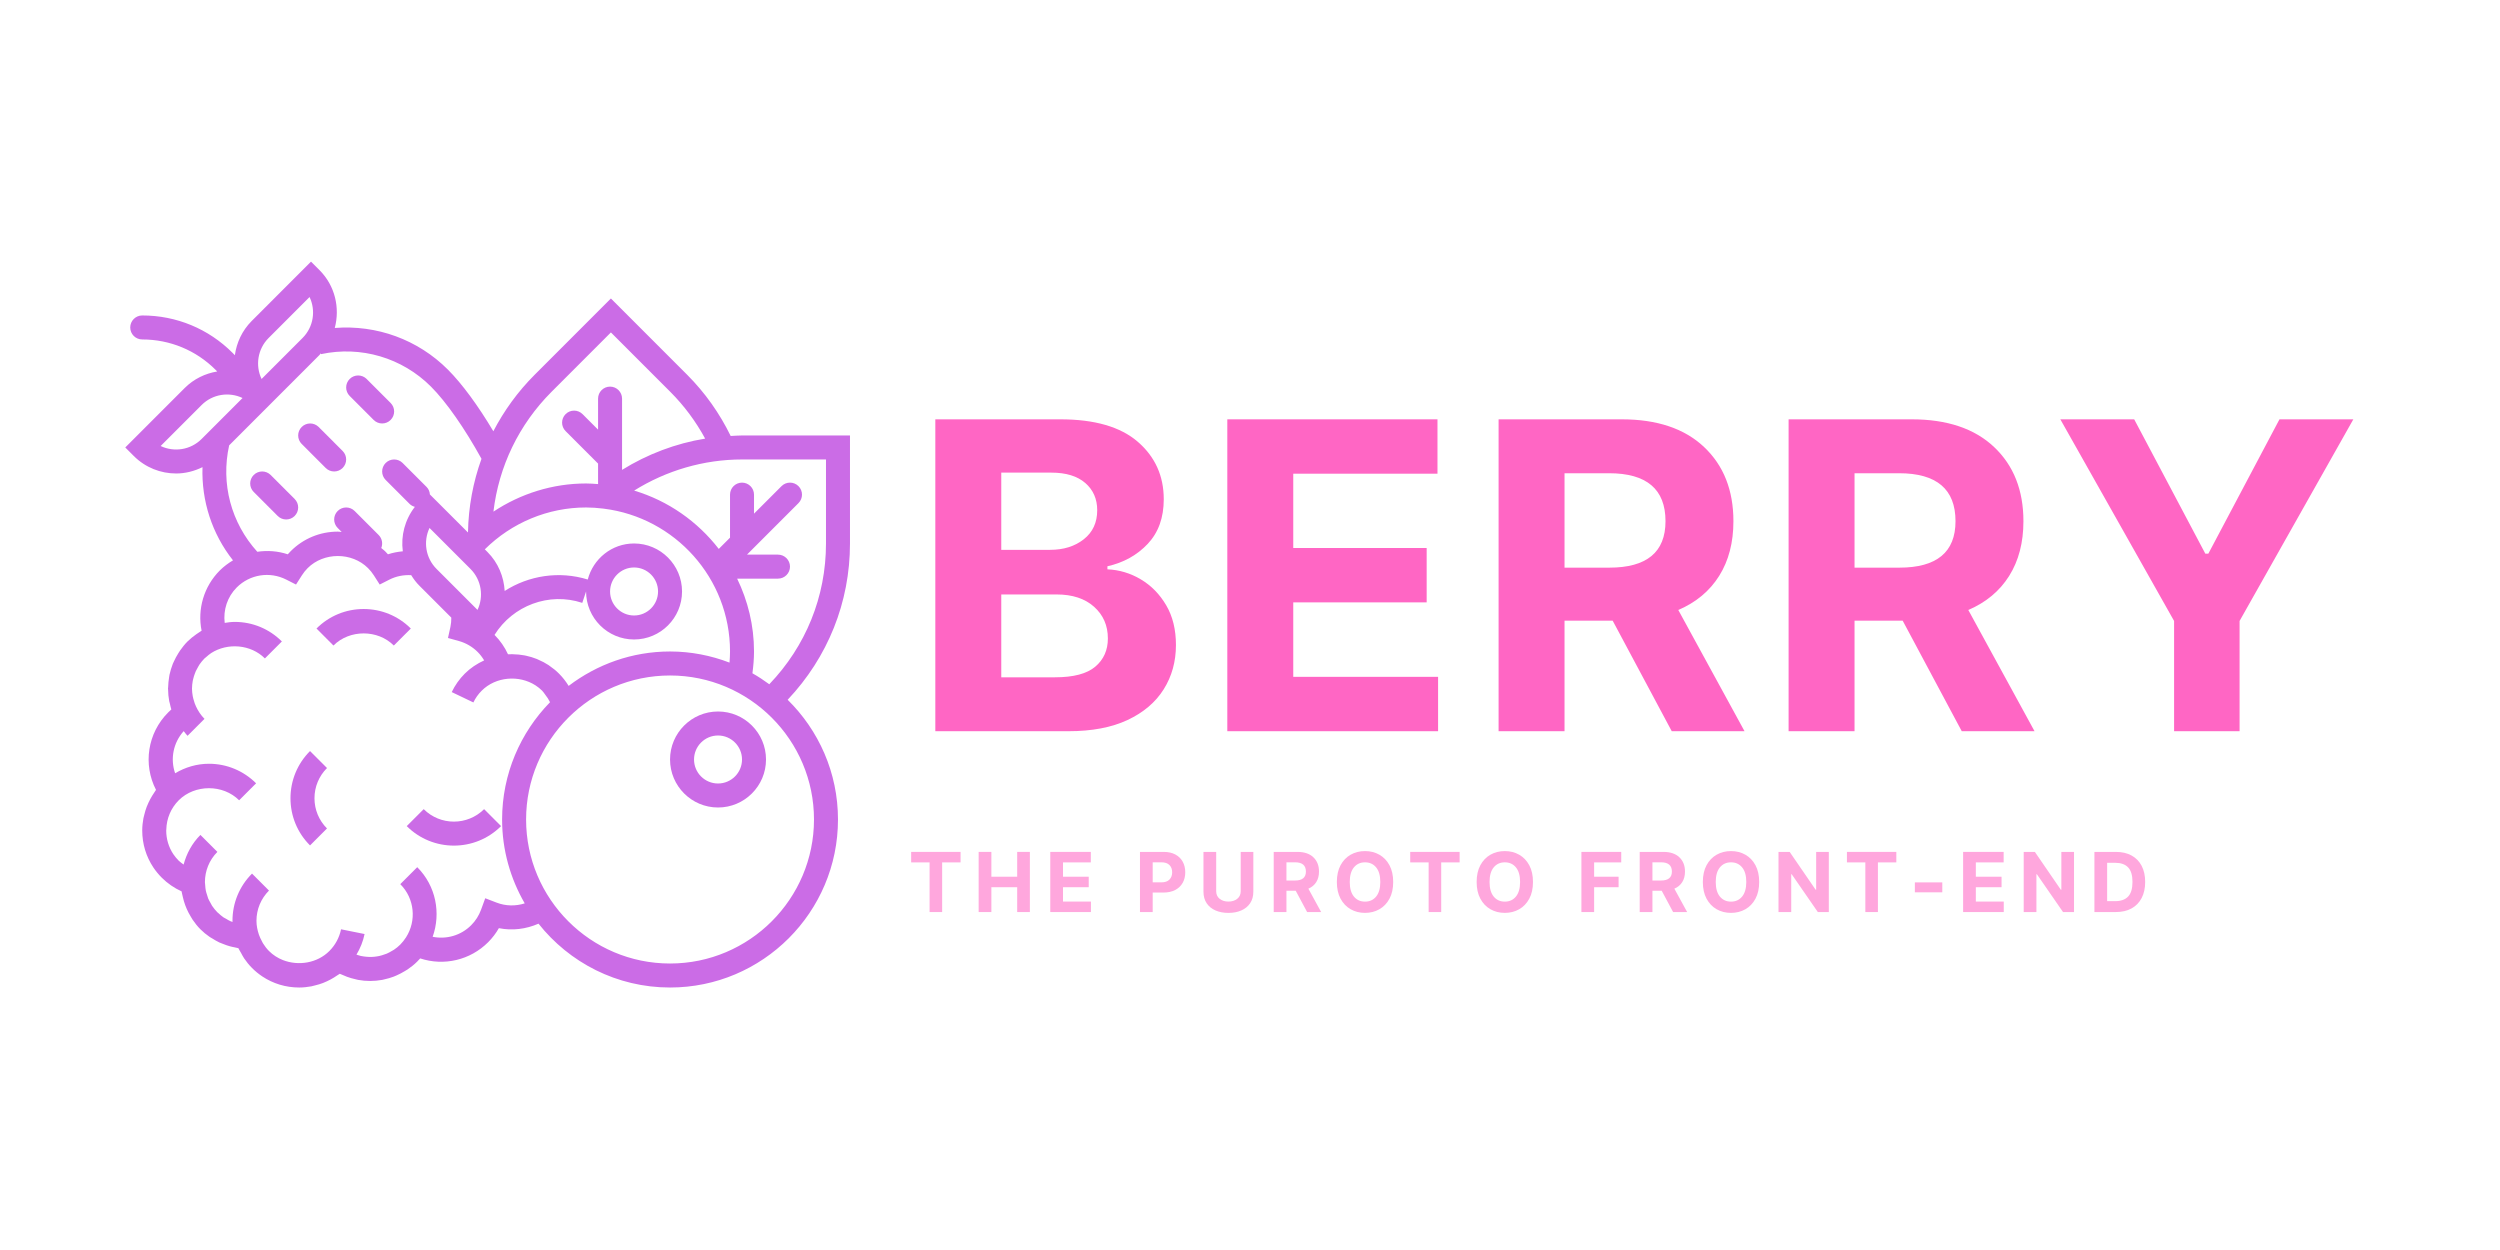 <?xml version="1.0" encoding="UTF-8"?><svg xmlns="http://www.w3.org/2000/svg" xmlns:xlink="http://www.w3.org/1999/xlink" contentScriptType="text/ecmascript" width="5184" zoomAndPan="magnify" contentStyleType="text/css" viewBox="0 0 5184 2592" height="2592" preserveAspectRatio="xMidYMid meet" version="1.0"><defs><g><g id="glyph-0-0"/><g id="glyph-0-1"><path d="M 56.203 0 L 56.203 -646.719 L 315.156 -646.719 C 386.52 -646.719 440.145 -631.191 476.031 -600.141 C 511.926 -569.086 529.875 -529.352 529.875 -480.938 C 529.875 -442.832 518.82 -412.039 496.719 -388.562 C 474.625 -365.094 446.734 -349.57 413.047 -342 L 413.047 -335.672 C 437.68 -334.617 460.785 -327.672 482.359 -314.828 C 503.93 -301.992 521.453 -284.102 534.922 -261.156 C 548.398 -238.207 555.141 -210.734 555.141 -178.734 C 555.141 -144.422 546.664 -113.789 529.719 -86.844 C 512.781 -59.895 487.785 -38.68 454.734 -23.203 C 421.68 -7.734 380.941 0 332.516 0 Z M 192.938 -111.781 L 304.422 -111.781 C 342.734 -111.781 370.57 -119.148 387.938 -133.891 C 405.312 -148.629 414 -168.102 414 -192.312 C 414 -219.051 404.473 -240.945 385.422 -258 C 366.367 -275.051 340.422 -283.578 307.578 -283.578 L 192.938 -283.578 Z M 192.938 -376.094 L 294.312 -376.094 C 322.312 -376.094 345.57 -383.41 364.094 -398.047 C 382.625 -412.68 391.891 -432.734 391.891 -458.203 C 391.891 -481.566 383.625 -500.406 367.094 -514.719 C 350.57 -529.031 327.156 -536.188 296.844 -536.188 L 192.938 -536.188 Z M 192.938 -376.094 "/></g><g id="glyph-0-2"><path d="M 56.203 0 L 56.203 -646.719 L 492 -646.719 L 492 -533.969 L 192.938 -533.969 L 192.938 -379.891 L 469.578 -379.891 L 469.578 -267.156 L 192.938 -267.156 L 192.938 -112.734 L 493.25 -112.734 L 493.25 0 Z M 56.203 0 "/></g><g id="glyph-0-3"><path d="M 56.203 0 L 56.203 -646.719 L 311.359 -646.719 C 384.836 -646.719 441.836 -627.555 482.359 -589.234 C 522.879 -550.922 543.141 -499.664 543.141 -435.469 C 543.141 -391.258 533.297 -353.469 513.609 -322.094 C 493.93 -290.727 465.672 -267.148 428.828 -251.359 L 566.188 0 L 415.25 0 L 292.734 -229.266 L 192.938 -229.266 L 192.938 0 Z M 192.938 -339.156 L 285.781 -339.156 C 363.469 -339.156 402.312 -371.258 402.312 -435.469 C 402.312 -501.77 363.258 -534.922 285.156 -534.922 L 192.938 -534.922 Z M 192.938 -339.156 "/></g><g id="glyph-0-4"><path d="M 18.312 -646.719 L 171.469 -646.719 L 318.938 -368.203 L 325.266 -368.203 L 472.734 -646.719 L 625.875 -646.719 L 390 -228.625 L 390 0 L 254.203 0 L 254.203 -228.625 Z M 18.312 -646.719 "/></g><g id="glyph-1-0"/><g id="glyph-1-1"><path d="M 6.094 -102.984 L 6.094 -124.734 L 108.531 -124.734 L 108.531 -102.984 L 70.344 -102.984 L 70.344 0 L 44.281 0 L 44.281 -102.984 Z M 6.094 -102.984 "/></g><g id="glyph-1-2"><path d="M 10.844 0 L 10.844 -124.734 L 37.219 -124.734 L 37.219 -73.266 L 90.75 -73.266 L 90.75 -124.734 L 117.047 -124.734 L 117.047 0 L 90.75 0 L 90.75 -51.516 L 37.219 -51.516 L 37.219 0 Z M 10.844 0 "/></g><g id="glyph-1-3"><path d="M 10.844 0 L 10.844 -124.734 L 94.891 -124.734 L 94.891 -102.984 L 37.219 -102.984 L 37.219 -73.266 L 90.562 -73.266 L 90.562 -51.516 L 37.219 -51.516 L 37.219 -21.734 L 95.125 -21.734 L 95.125 0 Z M 10.844 0 "/></g><g id="glyph-1-4"/><g id="glyph-1-5"><path d="M 10.844 0 L 10.844 -124.734 L 60.047 -124.734 C 69.504 -124.734 77.562 -122.938 84.219 -119.344 C 90.883 -115.75 95.973 -110.773 99.484 -104.422 C 102.992 -98.066 104.75 -90.75 104.75 -82.469 C 104.75 -74.176 102.961 -66.875 99.391 -60.562 C 95.816 -54.25 90.648 -49.316 83.891 -45.766 C 77.129 -42.211 68.957 -40.438 59.375 -40.438 L 37.219 -40.438 L 37.219 0 Z M 37.219 -61.578 L 55.109 -61.578 C 62.66 -61.578 68.297 -63.516 72.016 -67.391 C 75.734 -71.266 77.594 -76.289 77.594 -82.469 C 77.594 -88.676 75.734 -93.676 72.016 -97.469 C 68.297 -101.27 62.625 -103.172 55 -103.172 L 37.219 -103.172 Z M 37.219 -61.578 "/></g><g id="glyph-1-6"><path d="M 88.062 -124.734 L 114.25 -124.734 L 114.25 -42.266 C 114.25 -32.848 112.035 -24.859 107.609 -18.297 C 103.18 -11.742 97.082 -6.758 89.312 -3.344 C 81.539 0.062 72.617 1.766 62.547 1.766 C 52.473 1.766 43.539 0.062 35.75 -3.344 C 27.957 -6.758 21.859 -11.742 17.453 -18.297 C 13.047 -24.859 10.844 -32.848 10.844 -42.266 L 10.844 -124.734 L 37.219 -124.734 L 37.219 -43.172 C 37.219 -36.516 39.617 -31.273 44.422 -27.453 C 49.234 -23.641 55.273 -21.734 62.547 -21.734 C 69.93 -21.734 76.031 -23.641 80.844 -27.453 C 85.656 -31.273 88.062 -36.516 88.062 -43.172 Z M 88.062 -124.734 "/></g><g id="glyph-1-7"><path d="M 10.844 0 L 10.844 -124.734 L 60.047 -124.734 C 74.211 -124.734 85.203 -121.035 93.016 -113.641 C 100.836 -106.254 104.75 -96.367 104.75 -83.984 C 104.75 -75.453 102.848 -68.16 99.047 -62.109 C 95.254 -56.066 89.805 -51.523 82.703 -48.484 L 109.203 0 L 80.094 0 L 56.453 -44.219 L 37.219 -44.219 L 37.219 0 Z M 37.219 -65.406 L 55.109 -65.406 C 70.098 -65.406 77.594 -71.598 77.594 -83.984 C 77.594 -96.773 70.062 -103.172 55 -103.172 L 37.219 -103.172 Z M 37.219 -65.406 "/></g><g id="glyph-1-8"><path d="M 125.453 -62.359 C 125.453 -48.766 122.883 -37.195 117.75 -27.656 C 112.613 -18.113 105.641 -10.832 96.828 -5.812 C 88.023 -0.801 78.098 1.703 67.047 1.703 C 55.961 1.703 46.016 -0.812 37.203 -5.844 C 28.398 -10.875 21.438 -18.172 16.312 -27.734 C 11.195 -37.297 8.641 -48.836 8.641 -62.359 C 8.641 -75.961 11.195 -87.535 16.312 -97.078 C 21.438 -106.617 28.398 -113.895 37.203 -118.906 C 46.016 -123.926 55.961 -126.438 67.047 -126.438 C 78.098 -126.438 88.023 -123.926 96.828 -118.906 C 105.641 -113.895 112.613 -106.617 117.75 -97.078 C 122.883 -87.535 125.453 -75.961 125.453 -62.359 Z M 98.719 -62.359 C 98.719 -75.598 95.832 -85.695 90.062 -92.656 C 84.301 -99.625 76.629 -103.109 67.047 -103.109 C 57.473 -103.109 49.801 -99.625 44.031 -92.656 C 38.27 -85.695 35.391 -75.598 35.391 -62.359 C 35.391 -49.172 38.27 -39.082 44.031 -32.094 C 49.801 -25.113 57.473 -21.625 67.047 -21.625 C 76.629 -21.625 84.301 -25.113 90.062 -32.094 C 95.832 -39.082 98.719 -49.172 98.719 -62.359 Z M 98.719 -62.359 "/></g><g id="glyph-1-9"><path d="M 10.844 0 L 10.844 -124.734 L 93.422 -124.734 L 93.422 -102.984 L 37.219 -102.984 L 37.219 -73.266 L 87.938 -73.266 L 87.938 -51.516 L 37.219 -51.516 L 37.219 0 Z M 10.844 0 "/></g><g id="glyph-1-10"><path d="M 115.172 -124.734 L 115.172 0 L 92.391 0 L 38.125 -78.5 L 37.219 -78.5 L 37.219 0 L 10.844 0 L 10.844 -124.734 L 33.984 -124.734 L 87.828 -46.281 L 88.922 -46.281 L 88.922 -124.734 Z M 115.172 -124.734 "/></g><g id="glyph-1-11"><path d="M 68.641 -61.516 L 68.641 -40.922 L 11.75 -40.922 L 11.75 -61.516 Z M 68.641 -61.516 "/></g><g id="glyph-1-12"><path d="M 55.062 0 L 10.844 0 L 10.844 -124.734 L 55.422 -124.734 C 67.961 -124.734 78.77 -122.242 87.844 -117.266 C 96.926 -112.297 103.898 -105.16 108.766 -95.859 C 113.641 -86.555 116.078 -75.43 116.078 -62.484 C 116.078 -49.492 113.629 -38.328 108.734 -28.984 C 103.848 -19.648 96.848 -12.484 87.734 -7.484 C 78.617 -2.492 67.727 0 55.062 0 Z M 37.219 -22.594 L 53.953 -22.594 C 65.691 -22.594 74.594 -25.758 80.656 -32.094 C 86.727 -38.426 89.766 -48.555 89.766 -62.484 C 89.766 -76.328 86.727 -86.395 80.656 -92.688 C 74.594 -98.977 65.711 -102.125 54.016 -102.125 L 37.219 -102.125 Z M 37.219 -22.594 "/></g></g><clipPath id="clip-0"><path d="M 260.102 542 L 1762.52 542 L 1762.52 2048 L 260.102 2048 Z M 260.102 542 " clip-rule="nonzero"/></clipPath></defs><path fill="rgb(79.61%, 42.349%, 90.199%)" d="M 642.875 1557.391 C 616.738 1583.543 602.355 1618.344 602.355 1655.281 C 602.355 1692.223 616.738 1727.023 642.875 1753.074 L 678.051 1717.883 C 661.336 1701.164 652.105 1678.902 652.105 1655.281 C 652.105 1631.562 661.336 1609.398 678.051 1592.582 L 642.875 1557.391 " fill-opacity="1" fill-rule="nonzero"/><path fill="rgb(79.61%, 42.349%, 90.199%)" d="M 754.035 1262.848 C 717.109 1262.848 682.422 1277.238 656.285 1303.289 L 691.457 1338.574 C 724.883 1305.039 783.281 1305.039 816.609 1338.574 L 851.879 1303.289 C 825.742 1277.238 790.957 1262.848 754.035 1262.848 " fill-opacity="1" fill-rule="nonzero"/><path fill="rgb(79.61%, 42.349%, 90.199%)" d="M 878.602 1677.836 L 843.426 1713.023 C 870.34 1739.949 905.809 1753.461 941.176 1753.461 C 976.641 1753.461 1012.008 1739.949 1039.023 1713.023 L 1003.848 1677.836 C 969.258 1712.344 913.094 1712.344 878.602 1677.836 " fill-opacity="1" fill-rule="nonzero"/><path fill="rgb(79.61%, 42.349%, 90.199%)" d="M 1488.898 1624.66 C 1461.5 1624.66 1439.152 1602.398 1439.152 1574.891 C 1439.152 1547.477 1461.5 1525.117 1488.898 1525.117 C 1516.301 1525.117 1538.648 1547.477 1538.648 1574.891 C 1538.648 1602.398 1516.301 1624.66 1488.898 1624.66 Z M 1488.898 1475.348 C 1434 1475.348 1389.402 1520.062 1389.402 1574.891 C 1389.402 1629.812 1434 1674.434 1488.898 1674.434 C 1543.801 1674.434 1588.398 1629.812 1588.398 1574.891 C 1588.398 1520.062 1543.801 1475.348 1488.898 1475.348 " fill-opacity="1" fill-rule="nonzero"/><path fill="rgb(79.61%, 42.349%, 90.199%)" d="M 774.828 870.805 C 779.684 875.668 786 878.098 792.414 878.098 C 798.828 878.098 805.145 875.668 810 870.805 C 819.719 861.086 819.719 845.336 810 835.617 L 760.254 785.844 C 750.535 776.125 734.793 776.125 725.078 785.844 C 715.363 795.566 715.363 811.312 725.078 821.035 L 774.828 870.805 " fill-opacity="1" fill-rule="nonzero"/><path fill="rgb(79.61%, 42.349%, 90.199%)" d="M 675.328 970.348 C 680.188 975.207 686.504 977.637 692.918 977.637 C 699.328 977.637 705.645 975.207 710.504 970.348 C 720.219 960.629 720.219 944.879 710.504 935.16 L 660.754 885.387 C 651.039 875.668 635.297 875.668 625.578 885.387 C 615.863 895.109 615.863 910.855 625.578 920.578 L 675.328 970.348 " fill-opacity="1" fill-rule="nonzero"/><path fill="rgb(79.61%, 42.349%, 90.199%)" d="M 593.418 1077.18 C 599.832 1077.18 606.148 1074.75 611.004 1069.891 C 620.723 1060.168 620.723 1044.422 611.004 1034.699 L 561.258 984.93 C 551.539 975.207 535.797 975.207 526.082 984.93 C 516.367 994.648 516.367 1010.398 526.082 1020.117 L 575.832 1069.891 C 580.688 1074.75 587.004 1077.18 593.418 1077.18 " fill-opacity="1" fill-rule="nonzero"/><g clip-path="url(#clip-0)"><path fill="rgb(79.61%, 42.349%, 90.199%)" d="M 1712.77 1126.953 C 1712.77 1237.188 1670.891 1339.938 1595.199 1418.871 C 1584.027 1410.703 1572.367 1402.926 1560.219 1396.121 C 1562.164 1381.152 1563.523 1366.086 1563.523 1350.922 C 1563.523 1296.773 1550.699 1245.645 1528.543 1199.859 L 1613.273 1199.859 C 1626.973 1199.859 1638.148 1188.68 1638.148 1174.973 C 1638.148 1161.266 1626.973 1150.086 1613.273 1150.086 L 1548.949 1150.086 L 1655.734 1043.254 C 1665.449 1033.535 1665.449 1017.785 1655.734 1008.066 C 1646.02 998.344 1630.277 998.344 1620.559 1008.066 L 1563.523 1065.125 L 1563.523 1025.66 C 1563.523 1011.953 1552.352 1000.773 1538.648 1000.773 C 1524.949 1000.773 1513.773 1011.953 1513.773 1025.66 L 1513.773 1114.898 L 1490.453 1138.227 C 1446.438 1081.359 1385.516 1038.395 1314.973 1017.301 C 1381.727 975.598 1459.266 952.754 1538.648 952.754 L 1712.77 952.754 Z M 1687.895 1699.316 C 1687.895 1863.988 1554 1997.941 1389.402 1997.941 C 1224.805 1997.941 1090.906 1863.988 1090.906 1699.316 C 1090.906 1534.645 1224.805 1400.691 1389.402 1400.691 C 1554 1400.691 1687.895 1534.645 1687.895 1699.316 Z M 1029.789 1871.668 L 1006.18 1862.629 L 997.531 1886.348 C 993.062 1898.594 986.164 1909.387 977.031 1918.523 C 955.75 1939.91 925.629 1948.27 897.16 1942.535 C 914.551 1893.734 904.156 1837.16 865.191 1798.18 L 830.016 1833.367 C 860.043 1863.309 863.832 1909.582 841.871 1943.797 C 838.277 1949.34 834.293 1954.297 830.016 1958.672 C 825.938 1962.754 821.465 1966.352 816.805 1969.461 C 815.441 1970.336 813.984 1971.016 812.723 1971.793 C 809.223 1973.836 805.727 1975.875 802.035 1977.434 C 800.48 1978.016 798.828 1978.5 797.273 1979.086 C 793.582 1980.445 789.984 1981.613 786.195 1982.391 C 784.543 1982.68 782.891 1982.973 781.238 1983.266 C 777.547 1983.848 773.758 1984.238 769.969 1984.332 C 768.219 1984.332 766.473 1984.332 764.625 1984.238 C 761.125 1984.141 757.531 1983.75 754.129 1983.266 C 751.992 1982.973 749.953 1982.68 747.91 1982.195 C 744.996 1981.516 742.082 1980.543 739.168 1979.57 C 747.039 1966.352 752.867 1952.059 755.977 1936.797 L 707.199 1926.98 C 703.703 1943.992 695.344 1959.645 683.004 1971.988 C 657.938 1997.164 618.875 2003.387 586.715 1990.848 C 576.023 1986.668 566.113 1980.348 557.758 1971.988 C 552.996 1967.227 549.012 1961.977 545.516 1956.336 C 544.445 1954.781 543.766 1953.031 542.891 1951.379 C 540.559 1947.102 538.52 1942.727 536.867 1938.062 C 533.758 1928.828 531.816 1919.301 531.816 1909.387 C 531.816 1885.668 541.047 1863.504 557.758 1846.688 L 522.586 1811.496 C 496.445 1837.645 482.066 1872.445 482.066 1909.387 C 482.066 1910.164 482.262 1910.941 482.262 1911.719 C 480.898 1911.234 479.539 1910.941 478.18 1910.359 C 474.973 1908.996 472.059 1907.148 469.145 1905.398 C 467.297 1904.332 465.352 1903.555 463.605 1902.387 C 459.621 1899.566 455.832 1896.457 452.234 1892.957 C 451.75 1892.57 451.266 1892.277 450.777 1891.789 C 446.602 1887.516 442.906 1882.945 439.703 1878.184 C 438.535 1876.434 437.758 1874.488 436.688 1872.641 C 434.941 1869.434 432.996 1866.32 431.637 1863.016 C 430.664 1860.488 429.984 1857.77 429.207 1855.242 C 428.332 1852.422 427.359 1849.699 426.777 1846.781 C 426 1843.188 425.805 1839.492 425.516 1835.797 C 425.418 1833.66 424.934 1831.617 424.934 1829.48 L 424.934 1828.898 C 425.027 1806.246 433.578 1783.695 450.777 1766.488 L 415.605 1731.301 C 398.016 1748.895 386.844 1770.184 380.723 1792.734 C 377.32 1790.109 373.727 1787.875 370.617 1784.766 C 366.438 1780.582 362.746 1776.113 359.441 1771.25 C 349.824 1756.863 344.672 1739.852 344.672 1722.16 C 344.672 1721.48 344.867 1720.801 344.867 1720.121 C 345.352 1697.277 354.391 1675.793 370.617 1659.461 C 404.043 1626.117 462.438 1626.023 495.863 1659.461 L 531.039 1624.273 C 504.898 1598.219 470.113 1583.734 433.289 1583.734 C 408.121 1583.734 384.121 1590.93 363.133 1603.469 C 352.836 1573.625 359.152 1540.285 380.914 1516.078 C 383.637 1519.285 385.871 1522.785 388.883 1525.801 L 424.059 1490.609 C 416.574 1483.027 410.746 1474.277 406.469 1464.945 C 405.5 1462.809 404.625 1460.574 403.75 1458.434 C 402.68 1455.422 401.711 1452.211 400.934 1449.102 C 400.543 1447.254 400.059 1445.406 399.668 1443.562 C 398.793 1438.508 398.113 1433.258 398.113 1427.91 C 398.113 1422.465 398.793 1417.121 399.668 1411.871 C 399.961 1410.414 400.348 1408.953 400.738 1407.496 C 401.613 1403.801 402.68 1400.207 404.043 1396.805 C 404.625 1395.055 405.305 1393.305 406.082 1391.555 C 407.637 1388.348 409.387 1385.137 411.23 1382.027 C 412.105 1380.57 412.883 1379.109 413.855 1377.652 C 416.965 1373.277 420.27 1369.098 424.059 1365.309 C 425.027 1364.336 426.293 1363.656 427.266 1362.684 C 430.664 1359.668 434.066 1356.754 437.855 1354.227 C 471.863 1332.355 520.059 1336.047 549.305 1365.309 L 584.48 1330.117 C 558.34 1303.969 523.652 1289.582 486.73 1289.582 C 479.637 1289.582 472.738 1290.555 465.938 1291.625 C 462.633 1264.891 471.379 1237.672 490.906 1218.133 C 518.016 1191.012 559.41 1184.402 593.711 1201.898 L 613.824 1212.105 L 625.969 1193.055 C 629.465 1187.512 633.547 1182.457 637.922 1178.082 C 671.441 1144.547 729.742 1144.645 763.168 1178.082 C 767.637 1182.457 771.621 1187.512 775.215 1193.055 L 787.363 1212.105 L 807.477 1201.898 C 821.371 1194.805 837.109 1191.789 852.656 1192.664 C 857.516 1200.539 863.152 1208.121 870.051 1214.926 L 935.832 1280.734 C 935.832 1287.25 935.344 1293.664 933.984 1299.984 L 928.934 1322.926 L 951.668 1329.242 C 966.242 1333.324 979.75 1341.199 990.438 1351.895 C 995.684 1357.141 1000.156 1363.07 1003.945 1369.391 C 989.176 1376.195 975.477 1385.137 963.719 1396.902 C 952.543 1408.078 943.508 1420.91 936.707 1435.105 L 981.598 1456.586 C 985.871 1447.547 991.703 1439.285 998.891 1432.188 C 1028.141 1402.926 1076.332 1399.234 1110.34 1421.105 C 1110.438 1421.203 1110.535 1421.203 1110.633 1421.301 C 1115.395 1424.41 1119.961 1428.008 1124.141 1432.188 C 1126.664 1434.715 1128.414 1437.633 1130.551 1440.449 C 1134.438 1445.309 1137.84 1450.559 1140.559 1456.102 C 1079.152 1518.996 1041.16 1604.734 1041.16 1699.316 C 1041.16 1762.699 1058.453 1821.996 1088.09 1873.223 C 1069.238 1879.25 1048.641 1878.961 1029.789 1871.668 Z M 475.168 923.492 L 662.504 736.074 C 663.57 735.004 664.254 733.742 665.32 732.672 L 665.711 734.324 C 748.496 716.633 833.809 741.809 893.66 801.691 C 925.336 833.285 964.008 888.887 998.406 951.391 C 981.012 999.703 971.395 1050.934 970.422 1103.719 C 970.422 1103.816 970.324 1103.914 970.227 1104.012 L 891.426 1025.27 C 891.039 1019.633 888.898 1014.094 884.625 1009.816 L 834.875 960.043 C 825.16 950.324 809.418 950.324 799.703 960.043 C 789.984 969.766 789.984 985.512 799.703 995.234 L 849.449 1045.004 C 852.559 1048.113 856.348 1049.863 860.234 1051.031 C 839.441 1077.859 830.988 1111.008 835.266 1143.184 C 824.77 1144.156 814.473 1146.102 804.461 1149.406 C 802.52 1147.172 800.48 1144.934 798.34 1142.895 C 795.91 1140.465 793.094 1138.617 790.566 1136.379 C 794.262 1127.438 792.414 1116.648 785.125 1109.355 L 735.379 1059.586 C 725.66 1049.863 709.922 1049.863 700.203 1059.586 C 690.488 1069.305 690.488 1085.055 700.203 1094.773 L 708.559 1103.137 C 705.84 1102.941 703.215 1102.359 700.594 1102.359 C 663.668 1102.359 628.883 1116.746 602.844 1142.895 C 600.707 1144.934 598.664 1147.172 596.723 1149.406 C 576.023 1142.504 554.453 1141.047 533.562 1144.156 C 479.246 1084.18 457.578 1003.012 475.168 923.492 Z M 333.109 924.855 L 418.035 839.895 C 440.965 816.953 475.168 812.094 502.957 825.312 L 418.035 910.273 C 395.102 933.215 360.801 938.074 333.109 924.855 Z M 556.98 700.887 L 641.902 615.926 C 655.117 643.727 650.262 677.945 627.328 700.887 L 542.406 785.844 C 529.191 758.141 534.051 723.828 556.98 700.887 Z M 1265.031 1226.492 C 1265.031 1199.082 1287.379 1176.723 1314.777 1176.723 C 1342.18 1176.723 1364.527 1199.082 1364.527 1226.492 C 1364.527 1254.004 1342.18 1276.266 1314.777 1276.266 C 1287.379 1276.266 1265.031 1254.004 1265.031 1226.492 Z M 890.648 1094.773 L 975.57 1179.734 C 998.504 1202.676 1003.363 1236.992 990.148 1264.695 L 905.223 1179.734 C 882.293 1156.793 877.434 1122.578 890.648 1094.773 Z M 1513.773 1350.922 C 1513.773 1358.602 1513.289 1366.281 1512.707 1373.961 C 1474.324 1359.281 1432.836 1350.922 1389.402 1350.922 C 1310.406 1350.922 1237.727 1377.75 1179.137 1422.273 C 1173.5 1413.133 1166.891 1404.578 1159.312 1396.996 C 1153.191 1390.777 1146.488 1385.43 1139.492 1380.668 C 1138.812 1380.18 1138.227 1379.695 1137.547 1379.207 C 1130.746 1374.738 1123.652 1371.043 1116.27 1367.934 C 1115.199 1367.445 1114.227 1366.961 1113.16 1366.473 C 1105.871 1363.559 1098.391 1361.32 1090.715 1359.668 C 1089.449 1359.379 1088.188 1359.184 1086.828 1358.891 C 1079.25 1357.531 1071.57 1356.754 1063.801 1356.656 C 1063.023 1356.656 1062.246 1356.461 1061.562 1356.461 C 1060.594 1356.461 1059.719 1356.656 1058.844 1356.656 C 1057.094 1356.754 1055.25 1356.656 1053.402 1356.754 C 1046.602 1341.879 1037.176 1328.27 1025.613 1316.703 C 1025.516 1316.703 1025.516 1316.605 1025.418 1316.605 C 1063.215 1255.852 1138.422 1227.172 1207.41 1250.113 L 1215.281 1226.492 C 1215.281 1281.418 1259.879 1326.035 1314.777 1326.035 C 1369.676 1326.035 1414.277 1281.418 1414.277 1226.492 C 1414.277 1171.668 1369.676 1126.953 1314.777 1126.953 C 1268.527 1126.953 1229.953 1158.836 1218.777 1201.703 C 1159.312 1183.332 1096.348 1193.441 1046.504 1225.426 C 1044.754 1195.969 1033.191 1167 1010.746 1144.547 L 1005.305 1139.102 C 1061.078 1083.887 1136.188 1052.297 1215.281 1052.297 C 1227.039 1052.297 1238.699 1053.168 1250.066 1054.531 C 1250.844 1054.629 1251.523 1054.824 1252.301 1054.824 C 1399.41 1073.195 1513.773 1198.887 1513.773 1350.922 Z M 1143.668 812.48 L 1266.777 689.316 L 1389.887 812.48 C 1418.844 841.449 1442.941 874.016 1462.18 909.496 C 1401.062 919.508 1342.566 941.672 1289.902 974.332 L 1289.902 826.574 C 1289.902 812.871 1278.73 801.691 1265.031 801.691 C 1251.328 801.691 1240.156 812.871 1240.156 826.574 L 1240.156 890.93 L 1207.992 858.754 C 1198.277 849.031 1182.535 849.031 1172.82 858.754 C 1163.102 868.473 1163.102 884.223 1172.82 893.941 L 1240.156 961.309 L 1240.156 1003.789 C 1231.895 1003.203 1223.734 1002.523 1215.281 1002.523 C 1146.098 1002.523 1079.637 1023.52 1023.184 1060.945 C 1034.262 967.141 1075.945 880.332 1143.668 812.48 Z M 1515.137 904.051 C 1492.301 857.293 1462.277 814.621 1425.062 777.293 L 1266.777 618.938 L 1108.496 777.293 C 1073.613 812.188 1045.145 851.656 1022.988 894.234 C 991.41 841.156 958.18 795.859 928.836 766.5 C 866.453 703.996 780.949 673.18 694.18 680.082 C 705.16 638.574 694.957 592.594 662.504 560.125 L 644.918 542.531 L 521.809 665.695 C 501.984 685.625 490.617 710.605 487.02 736.562 L 482.355 731.797 C 432.316 681.734 365.758 654.129 294.926 654.129 C 281.223 654.129 270.051 665.305 270.051 679.012 C 270.051 692.816 281.223 703.898 294.926 703.898 C 352.445 703.898 406.566 726.355 447.184 766.988 L 450.391 770.293 C 425.711 774.375 401.902 785.652 382.859 804.703 L 259.75 927.867 L 277.336 945.461 C 301.629 969.766 333.402 981.82 365.273 981.82 C 384.023 981.82 402.68 977.152 419.879 968.695 C 417.645 1038.59 439.41 1106.633 483.133 1161.945 C 473.32 1167.777 464.09 1174.68 455.734 1182.945 C 422.793 1215.996 408.996 1263.043 418.035 1307.855 C 416.383 1308.828 415.02 1309.898 413.465 1310.871 C 411.328 1312.23 409.289 1313.496 407.344 1314.953 C 400.836 1319.523 394.617 1324.48 388.883 1330.117 C 383.055 1335.949 378.098 1342.27 373.434 1348.879 C 372.172 1350.824 370.906 1352.77 369.645 1354.809 C 366.242 1360.156 363.328 1365.695 360.707 1371.434 C 359.93 1373.086 359.152 1374.738 358.375 1376.391 C 355.457 1383.777 353.223 1391.457 351.473 1399.137 C 351.184 1400.789 350.988 1402.344 350.699 1403.996 C 349.531 1410.898 348.852 1417.898 348.656 1424.898 C 348.656 1425.965 348.367 1426.938 348.367 1427.91 C 348.367 1428.492 348.559 1429.078 348.559 1429.66 C 348.656 1437.727 349.336 1445.895 350.891 1453.961 C 351.281 1455.711 351.863 1457.363 352.25 1459.113 C 353.223 1463.195 354 1467.184 355.266 1471.07 C 353.027 1473.113 350.891 1475.055 348.852 1477.195 C 305.711 1520.258 296.285 1585.098 323.492 1637.883 C 322.422 1639.34 321.645 1640.895 320.574 1642.352 C 318.73 1644.977 317.176 1647.504 315.523 1650.129 C 312.707 1654.797 310.18 1659.461 307.945 1664.32 C 306.68 1667.141 305.32 1669.961 304.25 1672.875 C 302.211 1678.125 300.656 1683.57 299.297 1689.109 C 298.715 1691.734 297.84 1694.262 297.352 1696.887 C 295.895 1705.148 294.926 1713.512 294.926 1722.062 C 294.926 1722.062 294.926 1722.062 294.926 1722.16 C 294.926 1749.867 302.988 1776.309 318.051 1798.859 C 323.102 1806.344 328.934 1813.441 335.441 1819.953 C 347.297 1831.812 361.289 1841.438 376.543 1848.34 C 376.738 1849.797 377.223 1851.156 377.418 1852.617 C 377.902 1855.336 378.582 1857.961 379.266 1860.684 C 380.527 1866.129 382.082 1871.57 384.023 1876.82 C 384.996 1879.543 386.066 1882.168 387.23 1884.793 C 389.562 1890.137 392.285 1895.289 395.297 1900.246 C 396.656 1902.582 397.922 1904.914 399.379 1907.051 C 404.234 1914.148 409.484 1920.855 415.605 1926.98 C 421.336 1932.715 427.652 1937.867 434.262 1942.438 C 436.105 1943.797 438.148 1944.77 440.09 1945.938 C 444.949 1949.047 449.805 1951.867 454.859 1954.297 C 457.484 1955.461 460.301 1956.434 463.02 1957.504 C 467.59 1959.352 472.156 1961.004 476.914 1962.266 C 480.219 1963.238 483.621 1963.824 486.926 1964.504 C 489.449 1964.988 491.781 1965.766 494.309 1966.156 C 495.863 1969.559 498 1972.668 499.848 1976.07 C 501.984 1979.766 503.734 1983.652 506.164 1987.152 C 511.02 1994.348 516.461 2001.055 522.586 2007.18 C 529.094 2013.789 536.188 2019.523 543.668 2024.578 C 566.211 2039.645 592.641 2047.715 620.332 2047.715 C 620.332 2047.715 620.332 2047.715 620.43 2047.715 C 620.43 2047.715 620.43 2047.715 620.527 2047.715 C 628.98 2047.715 637.434 2046.742 645.598 2045.285 C 648.219 2044.797 650.648 2043.922 653.273 2043.34 C 658.906 2041.98 664.445 2040.422 669.887 2038.285 C 672.609 2037.215 675.23 2036.051 677.953 2034.785 C 683.004 2032.453 687.863 2029.926 692.625 2026.91 C 695.152 2025.453 697.484 2023.898 699.91 2022.148 C 701.465 2021.078 703.117 2020.301 704.574 2019.23 C 706.52 2020.203 708.754 2020.785 710.699 2021.758 C 713.613 2023.023 716.527 2024.285 719.539 2025.453 C 725.176 2027.59 731.004 2029.148 736.934 2030.508 C 738.777 2030.992 740.625 2031.578 742.473 2031.867 C 759.184 2034.98 776.09 2034.883 792.609 2031.867 C 793.969 2031.676 795.328 2031.188 796.688 2030.898 C 803.395 2029.438 809.902 2027.59 816.316 2025.16 C 818.359 2024.285 820.496 2023.508 822.535 2022.535 C 828.27 2020.008 833.809 2017.094 839.25 2013.789 C 841.289 2012.523 843.23 2011.453 845.176 2010.191 C 852.27 2005.332 858.973 2000.082 865.191 1993.859 C 867.328 1991.723 869.371 1989.582 871.312 1987.348 C 920.383 2003.582 974.891 1991.137 1012.301 1953.715 C 1020.949 1944.965 1028.43 1935.242 1034.453 1924.648 C 1062.148 1930.188 1090.715 1926.688 1116.656 1915.316 C 1180.496 1995.902 1278.926 2047.715 1389.402 2047.715 C 1581.402 2047.715 1737.645 1891.5 1737.645 1699.316 C 1737.645 1602.207 1697.613 1514.328 1633.289 1451.047 C 1716.465 1362.973 1762.52 1249.145 1762.52 1126.953 L 1762.52 902.98 L 1538.648 902.98 C 1530.777 902.98 1523.004 903.664 1515.137 904.051 " fill-opacity="1" fill-rule="nonzero"/></g><g fill="rgb(100%, 39.999%, 76.859%)" fill-opacity="1"><use x="1883.293" y="1516.232" xmlns:xlink="http://www.w3.org/1999/xlink" xlink:href="#glyph-0-1" xlink:type="simple" xlink:actuate="onLoad" xlink:show="embed"/></g><g fill="rgb(100%, 39.999%, 76.859%)" fill-opacity="1"><use x="2488.756" y="1516.232" xmlns:xlink="http://www.w3.org/1999/xlink" xlink:href="#glyph-0-2" xlink:type="simple" xlink:actuate="onLoad" xlink:show="embed"/></g><g fill="rgb(100%, 39.999%, 76.859%)" fill-opacity="1"><use x="3051.273" y="1516.232" xmlns:xlink="http://www.w3.org/1999/xlink" xlink:href="#glyph-0-3" xlink:type="simple" xlink:actuate="onLoad" xlink:show="embed"/></g><g fill="rgb(100%, 39.999%, 76.859%)" fill-opacity="1"><use x="3652.632" y="1516.232" xmlns:xlink="http://www.w3.org/1999/xlink" xlink:href="#glyph-0-3" xlink:type="simple" xlink:actuate="onLoad" xlink:show="embed"/></g><g fill="rgb(100%, 39.999%, 76.859%)" fill-opacity="1"><use x="4253.99" y="1516.232" xmlns:xlink="http://www.w3.org/1999/xlink" xlink:href="#glyph-0-4" xlink:type="simple" xlink:actuate="onLoad" xlink:show="embed"/></g><g fill="rgb(100%, 65.489%, 86.67%)" fill-opacity="1"><use x="1883.293" y="1891.239" xmlns:xlink="http://www.w3.org/1999/xlink" xlink:href="#glyph-1-1" xlink:type="simple" xlink:actuate="onLoad" xlink:show="embed"/></g><g fill="rgb(100%, 65.489%, 86.67%)" fill-opacity="1"><use x="2018.488" y="1891.239" xmlns:xlink="http://www.w3.org/1999/xlink" xlink:href="#glyph-1-2" xlink:type="simple" xlink:actuate="onLoad" xlink:show="embed"/></g><g fill="rgb(100%, 65.489%, 86.67%)" fill-opacity="1"><use x="2167.02" y="1891.239" xmlns:xlink="http://www.w3.org/1999/xlink" xlink:href="#glyph-1-3" xlink:type="simple" xlink:actuate="onLoad" xlink:show="embed"/></g><g fill="rgb(100%, 65.489%, 86.67%)" fill-opacity="1"><use x="2292.654" y="1891.239" xmlns:xlink="http://www.w3.org/1999/xlink" xlink:href="#glyph-1-4" xlink:type="simple" xlink:actuate="onLoad" xlink:show="embed"/></g><g fill="rgb(100%, 65.489%, 86.67%)" fill-opacity="1"><use x="2353.002" y="1891.239" xmlns:xlink="http://www.w3.org/1999/xlink" xlink:href="#glyph-1-5" xlink:type="simple" xlink:actuate="onLoad" xlink:show="embed"/></g><g fill="rgb(100%, 65.489%, 86.67%)" fill-opacity="1"><use x="2484.665" y="1891.239" xmlns:xlink="http://www.w3.org/1999/xlink" xlink:href="#glyph-1-6" xlink:type="simple" xlink:actuate="onLoad" xlink:show="embed"/></g><g fill="rgb(100%, 65.489%, 86.67%)" fill-opacity="1"><use x="2630.335" y="1891.239" xmlns:xlink="http://www.w3.org/1999/xlink" xlink:href="#glyph-1-7" xlink:type="simple" xlink:actuate="onLoad" xlink:show="embed"/></g><g fill="rgb(100%, 65.489%, 86.67%)" fill-opacity="1"><use x="2763.46" y="1891.239" xmlns:xlink="http://www.w3.org/1999/xlink" xlink:href="#glyph-1-8" xlink:type="simple" xlink:actuate="onLoad" xlink:show="embed"/></g><g fill="rgb(100%, 65.489%, 86.67%)" fill-opacity="1"><use x="2918.143" y="1891.239" xmlns:xlink="http://www.w3.org/1999/xlink" xlink:href="#glyph-1-1" xlink:type="simple" xlink:actuate="onLoad" xlink:show="embed"/></g><g fill="rgb(100%, 65.489%, 86.67%)" fill-opacity="1"><use x="3053.338" y="1891.239" xmlns:xlink="http://www.w3.org/1999/xlink" xlink:href="#glyph-1-8" xlink:type="simple" xlink:actuate="onLoad" xlink:show="embed"/></g><g fill="rgb(100%, 65.489%, 86.67%)" fill-opacity="1"><use x="3208.021" y="1891.239" xmlns:xlink="http://www.w3.org/1999/xlink" xlink:href="#glyph-1-4" xlink:type="simple" xlink:actuate="onLoad" xlink:show="embed"/></g><g fill="rgb(100%, 65.489%, 86.67%)" fill-opacity="1"><use x="3268.37" y="1891.239" xmlns:xlink="http://www.w3.org/1999/xlink" xlink:href="#glyph-1-9" xlink:type="simple" xlink:actuate="onLoad" xlink:show="embed"/></g><g fill="rgb(100%, 65.489%, 86.67%)" fill-opacity="1"><use x="3389.253" y="1891.239" xmlns:xlink="http://www.w3.org/1999/xlink" xlink:href="#glyph-1-7" xlink:type="simple" xlink:actuate="onLoad" xlink:show="embed"/></g><g fill="rgb(100%, 65.489%, 86.67%)" fill-opacity="1"><use x="3522.378" y="1891.239" xmlns:xlink="http://www.w3.org/1999/xlink" xlink:href="#glyph-1-8" xlink:type="simple" xlink:actuate="onLoad" xlink:show="embed"/></g><g fill="rgb(100%, 65.489%, 86.67%)" fill-opacity="1"><use x="3677.061" y="1891.239" xmlns:xlink="http://www.w3.org/1999/xlink" xlink:href="#glyph-1-10" xlink:type="simple" xlink:actuate="onLoad" xlink:show="embed"/></g><g fill="rgb(100%, 65.489%, 86.67%)" fill-opacity="1"><use x="3823.705" y="1891.239" xmlns:xlink="http://www.w3.org/1999/xlink" xlink:href="#glyph-1-1" xlink:type="simple" xlink:actuate="onLoad" xlink:show="embed"/></g><g fill="rgb(100%, 65.489%, 86.67%)" fill-opacity="1"><use x="3958.9" y="1891.239" xmlns:xlink="http://www.w3.org/1999/xlink" xlink:href="#glyph-1-11" xlink:type="simple" xlink:actuate="onLoad" xlink:show="embed"/></g><g fill="rgb(100%, 65.489%, 86.67%)" fill-opacity="1"><use x="4059.869" y="1891.239" xmlns:xlink="http://www.w3.org/1999/xlink" xlink:href="#glyph-1-3" xlink:type="simple" xlink:actuate="onLoad" xlink:show="embed"/></g><g fill="rgb(100%, 65.489%, 86.67%)" fill-opacity="1"><use x="4185.503" y="1891.239" xmlns:xlink="http://www.w3.org/1999/xlink" xlink:href="#glyph-1-10" xlink:type="simple" xlink:actuate="onLoad" xlink:show="embed"/></g><g fill="rgb(100%, 65.489%, 86.67%)" fill-opacity="1"><use x="4332.147" y="1891.239" xmlns:xlink="http://www.w3.org/1999/xlink" xlink:href="#glyph-1-12" xlink:type="simple" xlink:actuate="onLoad" xlink:show="embed"/></g></svg>